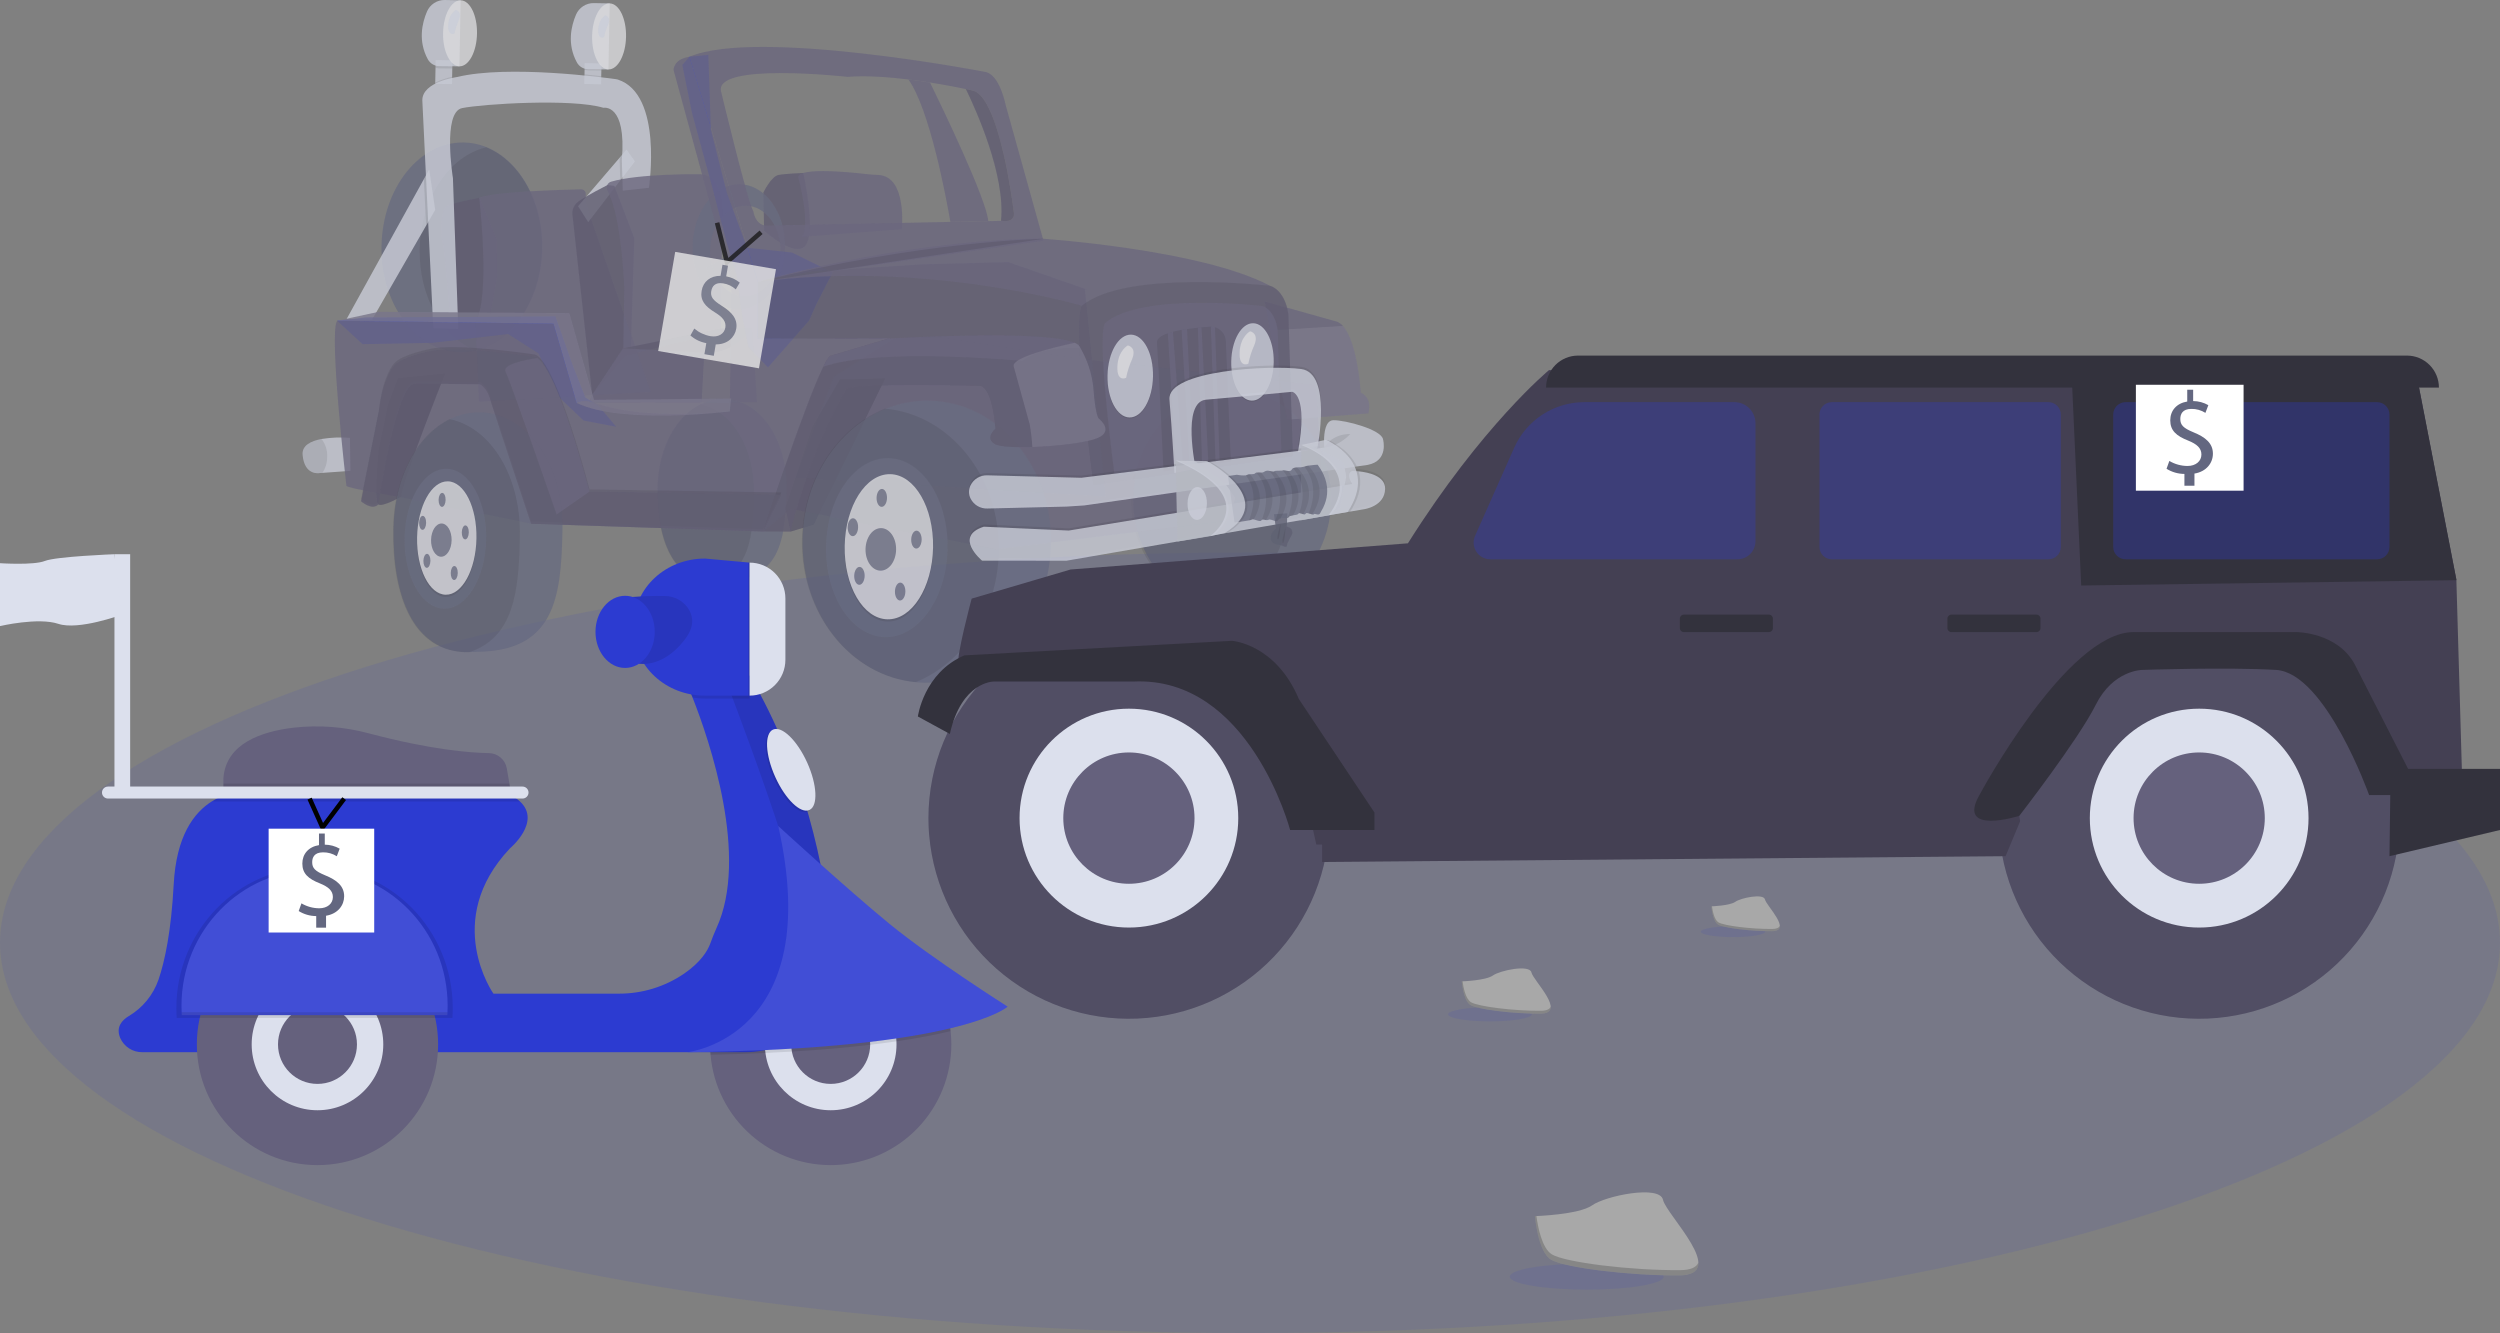 <svg width="542" height="289" viewBox="0 0 542 289" fill="none" xmlns="http://www.w3.org/2000/svg">
<rect x="0" y="0" width="542" height="289" fill="#808080" stroke="none"/>
<g clip-path="url(#clip0)">
<path opacity="0.1" d="M271 289C420.669 289 542 251.118 542 204.387C542 157.657 420.669 119.775 271 119.775C121.331 119.775 0 157.657 0 204.387C0 251.118 121.331 289 271 289Z" fill="#2C3BD1"/>
<g opacity="0.8">
<path opacity="0.8" d="M196.945 17.227C201.54 23.675 205.064 42.452 206.047 48.11L214.259 47.943C213.834 43.081 204.28 23.309 201.625 17.884C200.147 17.652 198.569 17.426 196.945 17.227Z" fill="#65617D"/>
<path opacity="0.8" d="M94.452 13.032L94.356 18.16L97.993 18.229L98.09 13.101L94.452 13.032Z" fill="#DCE0ED"/>
<path opacity="0.1" d="M94.452 13.033L94.421 14.702C94.677 14.78 94.942 14.822 95.209 14.824L98.057 14.853L98.09 13.101L94.452 13.033Z" fill="black"/>
<path opacity="0.8" d="M99.872 0.066L96.438 0.001C95.617 -0.015 94.811 0.215 94.122 0.661C93.433 1.107 92.893 1.748 92.57 2.503C91.518 4.962 90.592 8.886 92.755 12.857C92.997 13.301 93.353 13.672 93.786 13.933C94.218 14.193 94.713 14.333 95.218 14.339L99.602 14.384L99.872 0.066Z" fill="#DCE0ED"/>
<path opacity="0.8" d="M103.415 7.294C103.489 3.34 101.903 0.104 99.872 0.066C97.841 0.027 96.134 3.201 96.059 7.155C95.984 11.109 97.57 14.346 99.602 14.384C101.633 14.422 103.34 11.248 103.415 7.294Z" fill="#F0F0F4"/>
<path opacity="0.8" d="M126.764 13.704L126.68 18.194L130.317 18.262L130.402 13.773L126.764 13.704Z" fill="#DCE0ED"/>
<path opacity="0.1" d="M126.764 13.704L126.737 15.131C126.993 15.209 127.259 15.25 127.526 15.253L130.373 15.282L130.402 13.773L126.764 13.704Z" fill="black"/>
<path opacity="0.8" d="M132.183 0.737L128.749 0.672C127.929 0.657 127.123 0.887 126.434 1.332C125.745 1.778 125.204 2.42 124.882 3.174C123.829 5.633 122.904 9.557 125.067 13.529C125.309 13.973 125.664 14.344 126.097 14.604C126.53 14.865 127.024 15.005 127.529 15.01L131.913 15.056L132.183 0.737Z" fill="#DCE0ED"/>
<path opacity="0.8" d="M135.726 7.966C135.801 4.012 134.215 0.775 132.183 0.737C130.152 0.699 128.445 3.873 128.37 7.827C128.296 11.781 129.882 15.017 131.913 15.056C133.945 15.094 135.652 11.92 135.726 7.966Z" fill="#F0F0F4"/>
<path opacity="0.8" d="M131.217 3.337C131.217 3.337 132.57 3.579 131.83 5.358C131.44 6.222 131.149 7.128 130.965 8.058C130.965 8.058 129.595 8.739 129.694 6.404C129.792 4.07 131.217 3.337 131.217 3.337Z" fill="#DCE0ED"/>
<path opacity="0.8" d="M288.597 108.652C288.843 95.651 279.433 84.93 267.58 84.706C255.728 84.482 245.92 94.84 245.675 107.841C245.429 120.842 254.839 131.563 266.692 131.787C278.544 132.011 288.352 121.653 288.597 108.652Z" fill="#636780"/>
<path opacity="0.1" d="M259.51 86.022C270.727 86.991 279.43 97.387 279.194 109.897C279.003 119.98 273.061 128.472 264.874 131.672C253.657 130.703 244.954 120.307 245.19 107.797C245.381 97.714 251.323 89.222 259.51 86.022Z" fill="black"/>
<path opacity="0.8" d="M117.554 53.951C117.791 41.397 110.184 31.072 100.564 30.891C90.943 30.709 82.952 40.739 82.715 53.293C82.478 65.847 90.085 76.172 99.706 76.354C109.326 76.536 117.317 66.506 117.554 53.951Z" fill="#636780"/>
<path opacity="0.1" d="M105.415 31.935C112.587 34.842 117.697 43.657 117.503 53.982C117.294 65.015 111.097 74.097 103.068 76.013C95.896 73.105 90.785 64.29 90.98 53.966C91.188 42.933 97.386 33.851 105.415 31.935Z" fill="black"/>
<path opacity="0.8" d="M165.661 50.005L165.493 41.748C165.493 41.748 167.177 38.219 168.8 37.926C170.423 37.633 174.145 37.501 174.145 37.501C174.145 37.501 176.831 49.407 174.824 52.93C172.817 56.453 165.661 50.005 165.661 50.005Z" fill="#65617D"/>
<path opacity="0.1" d="M165.661 50.005L165.493 41.748C165.493 41.748 167.177 38.219 168.8 37.926C170.423 37.633 174.145 37.501 174.145 37.501C174.145 37.501 176.831 49.407 174.824 52.93C172.817 56.453 165.661 50.005 165.661 50.005Z" fill="black"/>
<path opacity="0.8" d="M195.506 49.679C195.506 49.679 196.724 38.257 190.444 37.932C189.636 37.89 188.828 37.856 188.024 37.762C183.677 37.258 171.818 36.117 173.19 38.859C173.19 38.859 175.831 48.862 173.844 51.333L195.506 49.679Z" fill="#65617D"/>
<path opacity="0.8" d="M106.067 69.211L97.636 69.294C97.636 69.294 96.474 53.735 96.012 52.512C95.55 51.29 95.417 45.461 97.009 44.641C98.602 43.822 103.895 42.89 103.895 42.89L107.608 51.821L107.76 59.836L106.067 69.211Z" fill="#65617D"/>
<path opacity="0.1" d="M106.067 69.211L97.636 69.294C97.636 69.294 96.474 53.735 96.012 52.512C95.55 51.29 95.417 45.461 97.009 44.641C98.602 43.822 103.895 42.89 103.895 42.89L107.608 51.821L107.76 59.836L106.067 69.211Z" fill="black"/>
<path opacity="0.8" d="M126.923 43.811L126.994 42.082C126.999 41.945 126.977 41.809 126.928 41.682C126.879 41.555 126.804 41.439 126.708 41.342C126.613 41.244 126.498 41.168 126.372 41.116C126.246 41.065 126.11 41.04 125.974 41.043C121.794 41.141 106.583 41.582 103.895 42.89C103.895 42.89 106.396 64.605 103.086 69.701L103.85 87.074L141.126 84.986L126.923 43.811Z" fill="#65617D"/>
<path opacity="0.1" d="M130.35 16.512C129.319 16.391 128.092 16.256 126.719 16.123L126.68 18.194L130.317 18.262L130.35 16.512Z" fill="black"/>
<path opacity="0.1" d="M94.36 17.898L94.356 18.16L97.993 18.229L98.023 16.654C96.755 16.915 95.525 17.332 94.36 17.898Z" fill="black"/>
<path opacity="0.8" d="M75.138 69.172L80.634 69.356L92.382 48.914L94.344 45.501L93.053 36.737L91.896 38.832L75.138 69.172Z" fill="#DCE0ED"/>
<path opacity="0.8" d="M125.33 44.71L127.529 48.151L134.467 39.124L137.643 34.989L135.83 32.447L134.374 34.148L125.33 44.71Z" fill="#DCE0ED"/>
<path opacity="0.1" d="M134.374 34.148C134.361 34.323 134.348 34.502 134.332 34.684L134.467 39.124L137.642 34.989L135.83 32.447L134.374 34.148Z" fill="black"/>
<path opacity="0.1" d="M91.897 38.832L92.383 48.914L94.344 45.501L93.054 36.737L91.897 38.832Z" fill="black"/>
<path opacity="0.8" d="M140.688 40.712C140.688 40.712 143.785 20.474 133.962 17.254C133.836 17.213 133.706 17.184 133.575 17.166C131.306 16.849 110.155 14.002 99.093 16.701C99.093 16.701 91.554 17.691 91.559 21.738L93.94 71.227L99.356 71.33L98.194 38.614C98.194 38.614 95.876 24.328 100.179 23.438C104.481 22.548 123.993 21.299 130.827 23.37C130.827 23.37 135.86 22.332 134.818 34.694L135.016 41.334L140.688 40.712Z" fill="#DCE0ED"/>
<path opacity="0.8" d="M124.085 46.428C124.05 45.891 124.153 45.355 124.386 44.87C124.618 44.386 124.971 43.969 125.411 43.661C126.948 42.537 131.663 40.137 131.663 40.137L133.176 40.287L137.51 51.658L136.755 75.618L128.379 85.595L124.085 46.428Z" fill="#65617D"/>
<path opacity="0.1" d="M124.085 46.428C124.05 45.891 124.153 45.355 124.386 44.87C124.618 44.386 124.971 43.969 125.411 43.661C126.948 42.537 131.663 40.137 131.663 40.137L133.176 40.287L137.51 51.658L136.755 75.618L128.379 85.595L124.085 46.428Z" fill="black"/>
<path opacity="0.8" d="M156.267 72.163L156.569 47.568C156.569 47.568 157.477 38.036 151.781 37.766C151.781 37.766 138.339 37.61 132.465 39.397C132.28 39.453 132.109 39.549 131.966 39.679C131.822 39.809 131.709 39.97 131.636 40.149C131.562 40.328 131.529 40.522 131.539 40.715C131.549 40.909 131.602 41.098 131.694 41.268C132.819 43.316 134.678 48.713 135.365 62.482L135.086 77.225L156.267 72.163Z" fill="#65617D"/>
<path opacity="0.8" d="M127.618 87.341L152.083 87.232L152.107 87.233L164.13 87.181L163.039 71.077L156.366 71.194L135.058 75.525L128.379 85.595L127.618 87.341Z" fill="#65617D"/>
<path opacity="0.1" d="M127.618 87.341L152.083 87.232L152.107 87.233L164.13 87.181L163.039 71.077L156.366 71.194L135.058 75.525L128.379 85.595L127.618 87.341Z" fill="black"/>
<path opacity="0.8" d="M127.618 87.341L152.083 87.232L152.688 76.465L135.058 75.525L128.379 85.595L127.618 87.341Z" fill="#65617D"/>
<path opacity="0.1" d="M152.107 87.233L164.131 87.181L163.04 71.077C163.04 71.077 159.168 77.012 152.689 76.465L152.107 87.233Z" fill="white"/>
<path opacity="0.8" d="M65.607 98.611C66.005 103.231 69.292 102.565 69.292 102.565L69.904 102.521L75.972 102.084L75.865 94.92C73.811 94.763 71.747 94.848 69.713 95.173C67.432 95.601 65.43 96.558 65.607 98.611Z" fill="#DCE0ED"/>
<path opacity="0.1" d="M65.607 98.611C66.005 103.231 69.292 102.565 69.292 102.565L69.904 102.52C70.581 101.499 70.939 100.301 70.935 99.076C71.012 97.67 70.578 96.283 69.713 95.173C67.432 95.601 65.43 96.558 65.607 98.611Z" fill="black"/>
<path opacity="0.8" d="M150.154 53.313C150.012 60.797 154.386 66.948 159.921 67.053C165.457 67.157 170.059 61.176 170.2 53.692C170.342 46.209 165.969 40.057 160.433 39.953C154.897 39.848 150.295 45.83 150.154 53.313ZM153.936 54.275C154.039 48.847 157.542 44.511 161.76 44.59C165.979 44.67 169.316 49.135 169.214 54.564C169.111 59.992 165.608 64.328 161.389 64.248C157.171 64.168 153.834 59.703 153.936 54.275V54.275Z" fill="#636780"/>
<path opacity="0.8" d="M159.614 57.66L154.838 62.182L153.219 58.024L160.084 54.189L159.614 57.66Z" fill="#636780"/>
<path opacity="0.8" d="M153.563 11.892L149.472 12.312L147.924 14.084L150.025 24.466L154.588 41.215L157.573 52.711L159.694 59.697L160.955 68.915L162.271 75.259L166.494 79.648L175.441 69.475L176.941 66.056L180.518 59.086L171.7 54.753L161.96 53.707L157.591 41.846L154.118 28.134L153.563 11.892Z" fill="#2C3BD1"/>
<path opacity="0.8" d="M235.205 62.73L239.694 107.647L172.575 103.546L180.75 81.689L193.843 73.52L164.248 73.447L164.319 61.147L176.331 58.785L200.456 57.299L218.577 56.832L235.769 62.822" fill="#65617D"/>
<path opacity="0.1" d="M235.205 62.73L239.694 107.647L172.575 103.546L180.75 81.689L193.843 73.52L164.248 73.447L164.319 61.147L176.331 58.785L200.456 57.299L218.577 56.832L235.769 62.822" fill="black"/>
<path opacity="0.8" d="M142.591 105.659C142.381 116.796 145.886 127.004 156.167 126.088C169.112 126.055 170.294 117.324 170.504 106.187C170.714 95.05 164.622 86.644 156.914 86.499C149.206 86.353 142.801 94.523 142.591 105.659Z" fill="#636780"/>
<path opacity="0.1" d="M142.51 105.677C142.673 97.055 146.549 90.212 151.868 87.629C158.609 89.044 163.663 96.93 163.472 107.091C163.299 116.217 162.473 123.727 155.056 126.159C145.571 126.321 142.307 116.433 142.51 105.677Z" fill="black"/>
<path opacity="0.8" d="M129.737 87.932L133.597 92.529L126.518 91.174L121.302 86.192L116.746 76.626L110.151 72.407L93.752 74.323L78.604 74.612L73.109 69.539L79.359 68.808L85.675 68.784L101.537 68.725L120.414 68.579L124.093 78.991L126.9 86.154L129.737 87.932Z" fill="#2C3BD1"/>
<path opacity="0.8" d="M75.103 105.345C75.417 105.837 85.976 107.655 85.976 107.655L115.135 113.548L165.402 115.226L171.396 110.321L174.485 110.931L174.611 110.955L215.867 119.093L216.543 119.009L227.857 117.613L286.948 110.32L286.449 101.746L286.154 96.686L285.545 86.179L285.029 83.416L279.791 82.837L277.343 82.565L239.16 78.33L234.168 77.777L231.37 77.467L204.118 73.23L164.249 73.447L164.319 61.147L149.472 12.312C145.987 12.812 146.022 15.16 146.022 15.16L158.577 61.119L158.21 89.194C130.25 91.486 129.465 85.385 125.01 87.352L119.998 70.183L73.111 69.54C71.208 71.769 75.103 105.345 75.103 105.345Z" fill="#65617D"/>
<path opacity="0.8" d="M191.903 82.061L176.426 113.734L171.383 115.256L170.27 110.057L176.181 92.446L182.114 82.281L191.903 82.061Z" fill="#65617D"/>
<path opacity="0.15" d="M191.903 82.061L176.426 113.734L171.383 115.256L170.27 110.057L176.181 92.446L182.114 82.281L191.903 82.061Z" fill="black"/>
<path opacity="0.8" d="M227.855 117.943C228.174 101.055 216.372 87.137 201.495 86.856C186.618 86.574 174.3 100.037 173.981 116.925C173.663 133.813 185.464 147.731 200.341 148.012C215.218 148.293 227.536 134.831 227.855 117.943Z" fill="#636780"/>
<path opacity="0.1" d="M191.851 88.582C205.929 89.83 216.844 103.328 216.538 119.577C216.29 132.675 208.824 143.71 198.546 147.873C184.468 146.625 173.553 133.127 173.86 116.878C174.107 103.78 181.573 92.745 191.851 88.582Z" fill="black"/>
<path opacity="0.8" d="M274.132 65.328L275.347 71.643L279.064 90.992L296.639 89.625C296.639 89.625 297.75 86.41 295.025 85.144C295.025 85.144 294.33 74.175 291.153 70.665C290.813 70.265 290.382 69.953 289.897 69.753L274.132 65.328Z" fill="#65617D"/>
<path opacity="0.1" d="M275.347 71.643L279.064 90.992L296.639 89.625C296.639 89.625 297.75 86.41 295.025 85.144C295.025 85.144 294.33 74.175 291.153 70.665L275.347 71.643Z" fill="white"/>
<path opacity="0.8" d="M234.572 66.279C232.237 70.037 237.071 105.17 237.071 105.17L280.291 98.864L279.334 68.177C278.548 62.658 275.328 61.952 275.328 61.952C260.275 53.978 225.386 51.7 225.386 51.7C193.515 52.311 164.318 61.147 164.318 61.147C200.636 56.25 234.572 66.279 234.572 66.279Z" fill="#65617D"/>
<path opacity="0.1" d="M237.072 105.17L280.291 98.864L279.335 68.177C278.549 62.658 275.329 61.952 275.329 61.952C275.329 61.952 243.94 58.362 234.572 66.279C232.238 70.037 237.072 105.17 237.072 105.17Z" fill="black"/>
<path opacity="0.8" d="M241.664 103.233L277.804 97.839L277.014 71.657C276.358 66.949 273.666 66.347 273.666 66.347C273.666 66.347 247.422 63.295 239.587 70.053C237.634 73.26 241.664 103.233 241.664 103.233Z" fill="#65617D"/>
<path opacity="0.1" d="M249.965 81.864C250.058 76.905 247.927 72.843 245.203 72.792C242.48 72.74 240.197 76.719 240.103 81.678C240.009 86.637 242.141 90.699 244.864 90.751C247.588 90.802 249.871 86.823 249.965 81.864Z" fill="black"/>
<path opacity="0.8" d="M249.97 81.622C250.063 76.662 247.931 72.6 245.208 72.549C242.485 72.498 240.202 76.476 240.108 81.435C240.014 86.394 242.146 90.456 244.869 90.508C247.593 90.559 249.876 86.581 249.97 81.622Z" fill="#DCE0ED"/>
<path opacity="0.8" d="M244.517 74.883C244.517 74.883 246.532 75.245 245.431 77.894C244.849 79.181 244.416 80.531 244.142 81.916C244.142 81.916 242.101 82.93 242.248 79.453C242.394 75.976 244.517 74.883 244.517 74.883Z" fill="#F0F0F4"/>
<path opacity="0.1" d="M276.141 78.798C276.228 74.164 274.236 70.369 271.692 70.321C269.147 70.273 267.013 73.99 266.926 78.624C266.838 83.258 268.83 87.054 271.375 87.102C273.92 87.15 276.053 83.432 276.141 78.798Z" fill="black"/>
<path opacity="0.8" d="M276.146 78.556C276.233 73.922 274.241 70.126 271.697 70.078C269.152 70.03 267.018 73.748 266.931 78.382C266.843 83.016 268.835 86.811 271.38 86.859C273.925 86.907 276.058 83.19 276.146 78.556Z" fill="#DCE0ED"/>
<path opacity="0.8" d="M271.017 71.823C271.017 71.823 273.032 72.185 271.931 74.835C271.349 76.121 270.916 77.471 270.642 78.856C270.642 78.856 268.601 79.87 268.748 76.393C268.894 72.916 271.017 71.823 271.017 71.823Z" fill="#F0F0F4"/>
<path opacity="0.1" d="M250.836 74.273C251.096 77.597 252.25 102.219 252.25 102.219L255.001 101.812L256.531 101.588L258.57 101.287L258.816 101.25L266.846 100.067L265.757 73.951C265.721 73.112 265.365 72.319 264.761 71.736C264.158 71.152 263.353 70.824 262.514 70.818C262.434 70.819 262.352 70.82 262.269 70.826C261.715 70.864 261.118 70.911 260.496 70.967C260.233 70.991 259.968 71.015 259.699 71.044C258.928 71.122 258.133 71.219 257.352 71.332C256.953 71.393 256.561 71.456 256.174 71.524C255.52 71.643 254.886 71.774 254.301 71.925C253.904 72.027 253.526 72.139 253.179 72.261C251.724 72.758 250.768 73.415 250.836 74.273Z" fill="black"/>
<path opacity="0.8" d="M262.515 70.818L263.528 100.167L264.419 100.103L263.417 70.952C263.124 70.865 262.82 70.82 262.515 70.818Z" fill="#65617D"/>
<path opacity="0.8" d="M259.699 71.044L260.608 100.677L261.983 100.703L260.496 70.967C260.234 70.991 259.969 71.015 259.699 71.044Z" fill="#65617D"/>
<path opacity="0.8" d="M256.175 71.524L257.928 101.275L258.818 101.292L258.816 101.25L257.353 71.332C256.954 71.393 256.562 71.456 256.175 71.524Z" fill="#65617D"/>
<path opacity="0.8" d="M253.18 72.261L255.002 101.812L255.006 101.868L256.544 101.734L256.532 101.588L254.302 71.925C253.905 72.027 253.526 72.139 253.18 72.261Z" fill="#65617D"/>
<path opacity="0.1" d="M285.626 95.729C285.626 95.729 288.886 80.435 282.111 79.518C275.336 78.601 252.995 79.817 253.543 86.14C254.091 92.462 254.638 102.062 254.638 102.062L259.264 101.118C259.264 101.118 256.081 86.613 261.487 86.169C266.893 85.725 280.138 84.458 280.138 84.458C280.138 84.458 283.726 83.919 281.426 96.56L285.626 95.729Z" fill="black"/>
<path opacity="0.8" d="M285.599 97.185C285.599 97.185 288.878 80.921 282.103 80.004C275.327 79.087 252.987 80.303 253.534 86.625C254.082 92.948 254.629 102.548 254.629 102.548L259.256 101.603C259.256 101.603 256.073 87.098 261.478 86.654C266.884 86.21 280.129 84.943 280.129 84.943C280.129 84.943 283.699 85.375 281.399 98.016L285.599 97.185Z" fill="#DCE0ED"/>
<path opacity="0.8" d="M165.401 115.226L171.383 115.256C176.111 96.087 183.532 84.251 183.532 84.251C185.982 83.001 212.491 83.665 212.491 83.665C215.232 84.202 215.795 92.952 215.795 92.952C215.795 92.952 213.411 94.93 215.65 96.268C216.65 96.865 219.975 97.037 223.813 96.913C228.577 96.755 234.135 96.137 237.015 95.296C242.221 93.775 238.155 90.704 238.155 90.704C238.155 90.704 237.446 89.72 237.062 84.372C236.788 81.249 235.837 78.222 234.277 75.504C234.061 75.129 233.924 74.924 233.924 74.924C233.656 74.66 233.338 74.453 232.989 74.314C226.19 71.321 192.55 73.414 192.55 73.414L180.028 77.144C179.681 77.276 179.133 78.145 178.452 79.535C174.359 87.904 165.401 115.226 165.401 115.226Z" fill="#65617D"/>
<path opacity="0.1" d="M165.401 115.226L171.383 115.256C176.111 96.087 183.532 84.251 183.532 84.251C185.982 83.001 212.491 83.665 212.491 83.665C215.232 84.202 215.795 92.952 215.795 92.952C215.795 92.952 213.411 94.93 215.65 96.268C216.65 96.865 219.975 97.037 223.813 96.913C228.577 96.755 234.135 96.137 237.015 95.296C242.221 93.775 238.155 90.704 238.155 90.704C238.155 90.704 237.446 89.72 237.062 84.372C236.788 81.249 235.837 78.222 234.277 75.504C234.061 75.129 233.924 74.924 233.924 74.924C233.656 74.66 233.338 74.453 232.989 74.314C226.19 71.321 192.55 73.414 192.55 73.414L180.028 77.144C179.681 77.276 179.133 78.145 178.452 79.535C174.359 87.904 165.401 115.226 165.401 115.226Z" fill="black"/>
<path opacity="0.8" d="M178.451 79.535C190.028 75.284 221.651 78.254 221.651 78.254C225.069 75.439 231.399 75.37 234.276 75.504C234.06 75.129 233.923 74.924 233.923 74.924C233.656 74.66 233.338 74.453 232.989 74.314C226.19 71.321 192.549 73.414 192.549 73.414L180.027 77.144C179.68 77.276 179.132 78.145 178.451 79.535Z" fill="#65617D"/>
<path opacity="0.8" d="M219.769 79.432C220.449 81.953 223.25 92.042 223.25 92.042C223.531 93.654 223.719 95.28 223.813 96.913C228.578 96.755 234.135 96.137 237.016 95.296C242.221 93.775 238.155 90.705 238.155 90.705C238.155 90.705 237.446 89.72 237.062 84.372C236.769 81.02 235.694 77.784 233.924 74.924C233.656 74.66 233.339 74.453 232.989 74.314C228.476 75.29 219.254 77.524 219.769 79.432Z" fill="#65617D"/>
<path opacity="0.1" d="M219.769 79.432C220.449 81.953 223.25 92.042 223.25 92.042C223.531 93.654 223.719 95.28 223.813 96.913C228.578 96.755 234.135 96.137 237.016 95.296C242.221 93.775 238.155 90.705 238.155 90.705C238.155 90.705 237.446 89.72 237.062 84.372C236.769 81.02 235.694 77.784 233.924 74.924C233.656 74.66 233.339 74.453 232.989 74.314C228.476 75.29 219.254 77.524 219.769 79.432Z" fill="white"/>
<path opacity="0.8" d="M149.472 12.312L164.318 61.147L226.226 52.182L218.046 22.834C218.046 22.834 216.778 16.134 213.574 15.587C213.574 15.587 164.085 6.034 149.472 12.312ZM156.362 19.968C154.364 13.376 183.776 16.663 183.776 16.663C187.736 16.357 192.509 16.689 196.945 17.227C198.569 17.426 200.147 17.652 201.625 17.884C204.921 18.403 207.72 18.956 209.394 19.305C210.46 19.527 211.071 19.667 211.071 19.667C216.917 21.599 219.794 45.93 219.794 45.93C220.231 48.487 217.21 47.884 217.21 47.884L217.013 47.888L214.259 47.943L206.047 48.11L166.004 48.919C163.645 48.632 163.334 45.834 163.334 45.834C162.098 43.808 156.362 19.968 156.362 19.968H156.362Z" fill="#65617D"/>
<path opacity="0.8" d="M217.013 47.888L217.21 47.884C217.21 47.884 220.231 48.487 219.794 45.93C219.794 45.93 216.918 21.599 211.071 19.667C211.071 19.667 210.46 19.527 209.395 19.305C211.452 23.515 218.033 37.922 217.013 47.888Z" fill="#65617D"/>
<path opacity="0.1" d="M217.013 47.888L217.21 47.884C217.21 47.884 220.231 48.487 219.794 45.93C219.794 45.93 216.918 21.599 211.071 19.667C211.071 19.667 210.46 19.527 209.395 19.305C211.452 23.515 218.033 37.922 217.013 47.888Z" fill="black"/>
<path opacity="0.1" d="M210.452 107.641C210.791 108.302 211.311 108.852 211.951 109.228C212.592 109.603 213.326 109.788 214.068 109.761L215.303 109.731L226.967 109.449L231.17 109.346L235.057 109.097L286.449 101.746L286.154 96.686L280.245 97.419L277.802 97.722L241.53 102.217L236.757 102.809L234.442 103.096L224.661 102.841L214.072 102.563C213.537 102.547 213.004 102.64 212.505 102.834C211.589 103.179 210.841 103.864 210.417 104.747C210.195 105.198 210.082 105.695 210.088 106.198C210.094 106.701 210.219 107.195 210.452 107.641Z" fill="black"/>
<path opacity="0.8" d="M210.443 108.127C210.782 108.787 211.302 109.338 211.942 109.713C212.583 110.089 213.317 110.274 214.059 110.246L231.162 109.832L235.048 109.582L289.853 101.742L294.161 101.127L296.508 100.79C301.134 99.906 299.846 95.269 299.846 95.269C299.563 93.159 291.677 91.068 289.091 91.102C287.351 91.122 287.058 93.799 287.054 95.554C287.052 96.414 287.118 97.051 287.118 97.051L284.555 97.369L234.433 103.581L214.064 103.048C213.309 103.02 212.562 103.212 211.913 103.599C211.264 103.987 210.742 104.554 210.408 105.232C210.186 105.683 210.073 106.181 210.079 106.683C210.085 107.186 210.21 107.681 210.443 108.127Z" fill="#DCE0ED"/>
<path opacity="0.1" d="M292.753 94.083C292.753 94.083 290.52 96.712 287.117 97.052C287.117 97.052 288.548 94.085 292.753 94.083Z" fill="black"/>
<path opacity="0.1" d="M293.177 101.617C293.177 101.617 300.374 101.592 300.301 105.474C300.228 109.357 295.689 109.919 295.689 109.919L231.193 121.081L212.918 121.06C212.918 121.06 206.628 115.843 213.3 113.703L231.72 114.537L293.204 104.45C293.204 104.45 291.629 102.235 293.177 101.617Z" fill="black"/>
<path opacity="0.8" d="M212.909 121.545L231.183 121.568L288.531 111.642L292.727 110.915L295.679 110.405C295.679 110.405 300.218 109.843 300.292 105.96C300.344 103.174 296.65 102.4 294.56 102.186C293.739 102.102 293.167 102.103 293.167 102.103C291.62 102.72 293.196 104.935 293.196 104.935L290.957 105.303L231.711 115.023L213.29 114.189C206.62 116.328 212.909 121.545 212.909 121.545Z" fill="#DCE0ED"/>
<path opacity="0.8" d="M287.821 98.36L284.054 96.589L282.115 96.472L281.969 112.816L287.973 111.715L290.51 110.145L291.85 103.373C291.85 103.373 291.419 100.532 291.181 100.285C290.943 100.037 287.821 98.36 287.821 98.36Z" fill="#DCE0ED"/>
<path opacity="0.1" d="M287.821 98.36L284.054 96.589L282.115 96.472L281.969 112.816L287.973 111.715L290.51 110.145L291.85 103.373C291.85 103.373 291.419 100.532 291.181 100.285C290.943 100.037 287.821 98.36 287.821 98.36Z" fill="black"/>
<path opacity="0.1" d="M288.531 111.642C288.484 111.697 288.459 111.725 288.459 111.725L292.677 110.994C292.694 110.968 292.712 110.941 292.727 110.915C295.011 107.382 295.255 104.483 294.561 102.186C293.74 102.102 293.167 102.103 293.167 102.103C291.62 102.72 293.196 104.935 293.196 104.935L290.958 105.303C291.048 108.504 288.95 111.145 288.531 111.642Z" fill="black"/>
<path opacity="0.1" d="M282.6 96.48C283.305 96.768 283.957 97.064 284.555 97.369C287.249 98.731 288.901 100.234 289.853 101.742L294.161 101.127C292.372 97.218 287.957 95.368 287.957 95.368L287.054 95.554L282.6 96.48Z" fill="black"/>
<path opacity="0.8" d="M287.473 95.359C287.473 95.359 299.186 100.274 292.192 110.986L287.973 111.715C287.973 111.715 296.479 102.327 282.115 96.472L287.473 95.359Z" fill="#DCE0ED"/>
<path opacity="0.8" d="M259.244 100.086L254.882 99.841L255.278 117.41L262.335 116.248L265.353 114.848L266.793 111.396L267.829 107.936L265.544 104.737L262.91 102.907L259.244 100.086Z" fill="#DCE0ED"/>
<path opacity="0.1" d="M259.244 100.086L254.882 99.841L255.278 117.41L262.335 116.248L265.353 114.848L266.793 111.396L267.829 107.936L265.544 104.737L262.91 102.907L259.244 100.086Z" fill="black"/>
<path opacity="0.8" d="M261.659 109.195C261.696 107.229 260.785 105.618 259.625 105.596C258.464 105.574 257.493 107.15 257.456 109.115C257.419 111.081 258.33 112.693 259.49 112.715C260.651 112.737 261.622 111.161 261.659 109.195Z" fill="#DCE0ED"/>
<path opacity="0.8" d="M279.511 114.366C279.657 114.429 279.789 114.523 279.897 114.64C280.005 114.758 280.087 114.897 280.138 115.048C280.189 115.2 280.208 115.36 280.193 115.519C280.178 115.678 280.131 115.832 280.053 115.971C279.56 116.854 278.966 117.997 279.014 118.303C279.095 118.821 277.952 118.374 277.802 118.25C277.653 118.126 275.559 118.208 275.465 116.779C275.453 116.349 275.554 115.922 275.758 115.543C275.962 115.164 276.262 114.844 276.628 114.616L276.202 111.483L279.086 111.294L279.002 114.145L279.511 114.366Z" fill="#636780"/>
<path opacity="0.1" d="M279.511 114.366C279.657 114.429 279.789 114.523 279.897 114.64C280.005 114.758 280.087 114.897 280.138 115.048C280.189 115.2 280.208 115.36 280.193 115.519C280.178 115.678 280.131 115.832 280.053 115.971C279.56 116.854 278.966 117.997 279.014 118.303C279.095 118.821 277.952 118.374 277.802 118.25C277.653 118.126 275.559 118.208 275.465 116.779C275.453 116.349 275.554 115.922 275.758 115.543C275.962 115.164 276.262 114.844 276.628 114.616L276.202 111.483L279.086 111.294L279.002 114.145L279.511 114.366Z" fill="black"/>
<path opacity="0.1" d="M278.726 114.292C278.726 114.292 277.693 117.611 278.115 117.74C278.537 117.869 278.726 114.292 278.726 114.292Z" fill="black"/>
<path opacity="0.1" d="M277.65 113.483C277.65 113.483 276.617 116.801 277.039 116.931C277.461 117.06 277.65 113.483 277.65 113.483Z" fill="black"/>
<path opacity="0.8" d="M266.219 103.211L267.647 113.274C267.647 113.274 269.653 113.038 270.761 112.821C271.003 112.792 271.24 112.724 271.461 112.618C271.517 112.563 271.636 112.57 271.793 112.605L271.796 112.605C272.332 112.724 273.284 113.189 273.478 112.816C273.492 112.787 273.51 112.761 273.532 112.737L273.535 112.735C273.728 112.532 274.094 112.69 274.449 112.75C274.639 112.801 274.842 112.778 275.016 112.685C275.318 112.492 275.915 112.823 276.408 112.94C276.72 113.013 276.989 113.004 277.118 112.725C277.168 112.634 277.238 112.557 277.323 112.499C277.408 112.44 277.505 112.403 277.607 112.389L277.61 112.389C278.077 112.282 278.728 112.374 279.106 112.301C279.254 112.275 279.357 112.221 279.393 112.12C279.47 111.903 279.889 111.806 280.337 111.73C280.879 111.635 281.463 111.571 281.511 111.351C281.524 111.279 281.578 111.248 281.658 111.247C281.958 111.298 282.253 111.377 282.539 111.482L282.542 111.482C282.783 111.548 282.984 111.554 283.046 111.38C283.112 111.19 283.391 111.217 283.707 111.301C283.963 111.368 284.245 111.473 284.462 111.528C284.658 111.576 284.798 111.586 284.824 111.494C284.91 111.173 285.947 111.921 286.201 111.277C286.456 110.634 289.852 106.411 285.672 100.748C285.672 100.748 284.512 100.806 283.623 100.95C283.328 100.984 283.039 101.059 282.765 101.174C282.76 101.174 282.758 101.176 282.753 101.178C282.244 101.311 281.718 101.361 281.193 101.328C280.892 101.326 280.594 101.391 280.321 101.518C280.213 101.575 280.127 101.664 280.073 101.773C279.932 102.079 279.62 102.136 279.281 102.11C278.823 102.075 278.317 101.891 278.129 101.979C278.123 101.982 278.118 101.985 278.112 101.986C277.769 102.126 276.504 101.961 276.284 102.168C276.278 102.174 276.272 102.18 276.267 102.187C276.172 102.321 275.677 102.169 275.172 102.091L275.17 102.091C275.001 102.041 274.825 102.028 274.651 102.052C274.478 102.076 274.311 102.136 274.163 102.23C273.937 102.402 273.652 102.48 273.37 102.448C273.027 102.416 272.682 102.423 272.341 102.47C272.261 102.49 272.19 102.533 272.135 102.594C271.924 102.845 271.432 102.802 270.993 102.816C270.768 102.802 270.543 102.854 270.347 102.966C270.277 103.014 270.197 103.046 270.113 103.059C269.46 103.106 268.805 103.061 268.165 102.925L266.219 103.211Z" fill="#636780"/>
<path opacity="0.1" d="M283.707 111.301C283.963 111.369 284.245 111.473 284.462 111.528C287.842 106.494 285.151 102.571 283.624 100.95C283.329 100.984 283.04 101.059 282.766 101.174C285.989 105.044 284.369 109.771 283.707 111.301Z" fill="black"/>
<path opacity="0.1" d="M281.659 111.247C281.959 111.298 282.254 111.377 282.54 111.482L282.542 111.482C285.447 106.563 282.626 102.79 281.193 101.328C280.892 101.326 280.594 101.391 280.321 101.518C283.402 105.019 282.387 109.282 281.659 111.247Z" fill="black"/>
<path opacity="0.1" d="M279.106 112.301C279.255 112.275 279.358 112.221 279.394 112.12C279.47 111.903 279.89 111.806 280.337 111.73C282.886 107.272 280.747 103.772 279.282 102.11C278.824 102.075 278.318 101.891 278.129 101.979C278.124 101.982 278.118 101.985 278.112 101.986C281.516 105.955 279.745 110.861 279.106 112.301Z" fill="black"/>
<path opacity="0.1" d="M276.408 112.94C276.72 113.014 276.989 113.004 277.118 112.725C277.168 112.634 277.238 112.557 277.323 112.499C277.408 112.44 277.505 112.403 277.607 112.389L277.61 112.389C280.58 107.427 277.719 103.623 276.284 102.168C276.277 102.174 276.272 102.18 276.267 102.187C276.172 102.321 275.677 102.169 275.172 102.091C279.178 106.294 276.974 111.734 276.408 112.94Z" fill="black"/>
<path opacity="0.1" d="M273.535 112.735C273.728 112.532 274.094 112.69 274.449 112.75C277.538 107.826 274.856 104.013 273.37 102.448C273.027 102.416 272.682 102.423 272.341 102.47C275.767 106.302 274.233 111.073 273.535 112.735Z" fill="black"/>
<path opacity="0.1" d="M270.761 112.821C271.004 112.792 271.241 112.724 271.461 112.618C271.518 112.563 271.637 112.57 271.794 112.605L271.796 112.605C274.537 108.107 272.484 104.553 270.994 102.816C270.768 102.802 270.544 102.854 270.348 102.966C270.277 103.014 270.197 103.046 270.113 103.059C272.945 106.863 271.4 111.35 270.761 112.821Z" fill="black"/>
<path opacity="0.8" d="M205.438 118.976C205.64 108.254 199.905 99.45 192.628 99.312C185.352 99.175 179.288 107.755 179.086 118.478C178.884 129.201 184.619 138.004 191.896 138.142C199.172 138.279 205.235 129.699 205.438 118.976Z" fill="#636780"/>
<path opacity="0.1" d="M202.28 119.2C202.444 110.51 198.288 103.384 192.998 103.284C187.708 103.184 183.286 110.148 183.122 118.838C182.958 127.527 187.114 134.653 192.404 134.753C197.694 134.853 202.116 127.889 202.28 119.2Z" fill="black"/>
<path opacity="0.8" d="M202.288 118.714C202.452 110.025 198.297 102.899 193.007 102.799C187.716 102.699 183.295 109.662 183.131 118.352C182.967 127.042 187.123 134.167 192.413 134.267C197.703 134.367 202.124 127.404 202.288 118.714Z" fill="#F0F0F4"/>
<path opacity="0.8" d="M192.303 107.965C192.323 106.893 191.833 106.014 191.208 106.002C190.583 105.99 190.06 106.85 190.04 107.922C190.019 108.994 190.51 109.873 191.135 109.885C191.76 109.897 192.283 109.037 192.303 107.965Z" fill="#636780"/>
<path opacity="0.8" d="M187.455 124.867C187.475 123.795 186.985 122.916 186.36 122.905C185.735 122.893 185.212 123.752 185.192 124.825C185.172 125.897 185.662 126.776 186.287 126.788C186.912 126.799 187.435 125.94 187.455 124.867Z" fill="#636780"/>
<path opacity="0.8" d="M199.814 117.009C199.834 115.936 199.344 115.057 198.719 115.046C198.094 115.034 197.571 115.893 197.55 116.966C197.53 118.038 198.02 118.917 198.645 118.929C199.27 118.94 199.793 118.081 199.814 117.009Z" fill="#636780"/>
<path opacity="0.8" d="M196.286 128.271C196.307 127.199 195.816 126.32 195.191 126.308C194.566 126.297 194.043 127.156 194.023 128.229C194.003 129.301 194.493 130.18 195.118 130.191C195.743 130.203 196.266 129.344 196.286 128.271Z" fill="#636780"/>
<path opacity="0.8" d="M96.505 80.987C96.505 80.987 86.571 106.047 87.026 107.634C87.026 107.634 82.979 109.985 82.02 109.36C81.062 108.735 82.121 97.588 82.121 97.588L84.126 87.793L86.297 82.008L96.505 80.987Z" fill="#65617D"/>
<path opacity="0.15" d="M96.505 80.987C96.505 80.987 86.571 106.047 87.026 107.634C87.026 107.634 82.979 109.985 82.02 109.36C81.062 108.735 82.121 97.588 82.121 97.588L84.126 87.793L86.297 82.008L96.505 80.987Z" fill="black"/>
<path opacity="0.8" d="M186.037 114.32C186.058 113.248 185.567 112.369 184.942 112.358C184.317 112.346 183.794 113.205 183.774 114.278C183.754 115.35 184.244 116.229 184.869 116.241C185.494 116.252 186.017 115.393 186.037 114.32Z" fill="#636780"/>
<path opacity="0.8" d="M194.275 119.17C194.323 116.623 192.878 114.531 191.048 114.496C189.217 114.461 187.695 116.498 187.647 119.044C187.599 121.591 189.043 123.684 190.874 123.718C192.704 123.753 194.227 121.716 194.275 119.17Z" fill="#636780"/>
<path opacity="0.8" d="M85.32 114.521C85.044 129.13 89.644 142.521 103.13 141.32C120.112 141.276 121.662 129.822 121.938 115.213C122.213 100.603 114.222 89.576 104.11 89.385C93.998 89.194 85.596 99.911 85.32 114.521Z" fill="#636780"/>
<path opacity="0.1" d="M85.214 114.544C85.427 103.233 90.512 94.256 97.49 90.868C106.333 92.724 112.964 103.07 112.712 116.399C112.486 128.371 111.402 138.223 101.672 141.413C89.229 141.626 84.948 128.654 85.214 114.544Z" fill="black"/>
<path opacity="0.1" d="M78.283 108.197C78.283 108.197 80.669 110.306 82.031 108.875C82.031 108.875 85.799 82.727 89.924 82.683L104.112 82.83C104.112 82.83 105.796 83.59 106.464 86.759L115.145 113.062L165.411 114.741L169.402 106.763L127.81 106.099L127.806 106.079C127.596 105.269 121.117 80.306 116.504 77.128C116.502 77.126 116.5 77.126 116.497 77.123C116.341 77.013 116.171 76.926 115.99 76.864C115.99 76.864 98.695 74.231 92.966 75.7C92.966 75.7 87 76.923 85.511 78.715C85.506 78.72 85.502 78.725 85.498 78.73C85.3 78.93 83.002 81.424 82.168 88.727L78.283 108.197Z" fill="black"/>
<path opacity="0.8" d="M78.273 108.682C78.273 108.682 80.659 110.791 82.021 109.36C82.021 109.36 85.789 83.212 89.914 83.169L104.102 83.315C104.102 83.315 105.786 84.076 106.454 87.244L115.135 113.548L165.401 115.226L169.392 107.249L127.801 106.584L127.796 106.564C127.586 105.754 121.107 80.791 116.495 77.614C116.492 77.611 116.49 77.611 116.487 77.609C116.332 77.499 116.161 77.412 115.98 77.349C115.98 77.349 98.685 74.716 92.957 76.186C92.957 76.186 86.99 77.408 85.501 79.201C85.496 79.205 85.492 79.21 85.489 79.215C85.291 79.415 82.992 81.909 82.158 89.213L78.273 108.682Z" fill="#65617D"/>
<path opacity="0.1" d="M78.273 108.682C78.273 108.682 80.659 110.791 82.021 109.36C82.021 109.36 85.789 83.212 89.914 83.169L104.102 83.315C104.102 83.315 105.786 84.076 106.454 87.244L115.135 113.548L165.401 115.226L169.392 107.249L127.801 106.584L127.796 106.564C127.586 105.754 121.107 80.791 116.495 77.614C116.492 77.611 116.49 77.611 116.487 77.609C116.332 77.499 116.161 77.412 115.98 77.349C115.98 77.349 98.685 74.716 92.957 76.186C92.957 76.186 86.99 77.408 85.501 79.201C85.496 79.205 85.492 79.21 85.489 79.215C85.291 79.415 82.992 81.909 82.158 89.213L78.273 108.682Z" fill="black"/>
<path opacity="0.8" d="M109.612 80.628C110.781 82.956 120.673 111.547 120.673 111.547L127.801 106.584L127.797 106.564C127.586 105.754 121.101 80.765 116.488 77.609C113.442 78.071 108.817 79.047 109.612 80.628Z" fill="#65617D"/>
<path opacity="0.8" d="M123.437 67.901L128.783 86.695L158.505 86.407L158.21 89.194C158.21 89.194 134.866 92.151 125.01 87.352L119.997 70.182L73.109 69.539L82.081 67.605L123.437 67.901Z" fill="#65617D"/>
<path opacity="0.1" d="M123.437 67.901L128.783 86.695L158.505 86.407L158.21 89.194C158.21 89.194 134.866 92.151 125.01 87.352L119.997 70.182L73.109 69.539L82.081 67.605L123.437 67.901Z" fill="white"/>
<path opacity="0.1" d="M262.157 99.979C262.157 99.979 277.93 108.289 265.987 115.589L262.82 116.257C262.82 116.257 274.537 108.144 255.367 99.851L262.157 99.979Z" fill="black"/>
<path opacity="0.8" d="M261.672 99.97C261.672 99.97 277.445 108.279 265.501 115.58L262.335 116.248C262.335 116.248 274.051 108.134 254.882 99.841L261.672 99.97Z" fill="#DCE0ED"/>
<path opacity="0.8" d="M105.409 116.964C105.567 108.587 101.732 101.721 96.844 101.629C91.955 101.537 87.864 108.253 87.706 116.629C87.548 125.006 91.383 131.872 96.271 131.965C101.16 132.057 105.251 125.341 105.409 116.964Z" fill="#636780"/>
<path opacity="0.1" d="M103.284 117.251C103.412 110.463 100.635 104.905 97.081 104.837C93.528 104.77 90.543 110.219 90.415 117.008C90.287 123.797 93.064 129.355 96.617 129.422C100.171 129.489 103.156 124.04 103.284 117.251Z" fill="black"/>
<path opacity="0.8" d="M103.294 116.766C103.422 109.977 100.645 104.419 97.091 104.352C93.537 104.285 90.552 109.734 90.424 116.523C90.296 123.312 93.073 128.87 96.627 128.937C100.181 129.004 103.166 123.555 103.294 116.766Z" fill="#F0F0F4"/>
<path opacity="0.8" d="M96.607 108.389C96.623 107.552 96.295 106.866 95.875 106.858C95.455 106.85 95.102 107.523 95.086 108.36C95.07 109.198 95.398 109.884 95.818 109.892C96.238 109.9 96.591 109.227 96.607 108.389Z" fill="#636780"/>
<path opacity="0.8" d="M93.316 121.604C93.332 120.766 93.004 120.08 92.584 120.072C92.164 120.065 91.811 120.737 91.795 121.575C91.779 122.413 92.107 123.098 92.527 123.106C92.947 123.114 93.3 122.441 93.316 121.604Z" fill="#636780"/>
<path opacity="0.8" d="M101.635 115.439C101.651 114.601 101.323 113.915 100.903 113.907C100.484 113.899 100.13 114.572 100.115 115.41C100.099 116.248 100.426 116.933 100.846 116.941C101.266 116.949 101.619 116.276 101.635 115.439Z" fill="#636780"/>
<path opacity="0.8" d="M99.242 124.244C99.257 123.407 98.93 122.721 98.51 122.713C98.09 122.705 97.737 123.378 97.721 124.216C97.705 125.053 98.033 125.739 98.453 125.747C98.873 125.755 99.226 125.082 99.242 124.244Z" fill="#636780"/>
<path opacity="0.8" d="M92.385 113.367C92.401 112.529 92.073 111.844 91.653 111.836C91.234 111.828 90.88 112.501 90.865 113.338C90.849 114.176 91.176 114.862 91.596 114.87C92.016 114.877 92.369 114.205 92.385 113.367Z" fill="#636780"/>
<path opacity="0.8" d="M97.909 117.138C97.946 115.149 96.98 113.517 95.75 113.494C94.52 113.471 93.493 115.065 93.456 117.054C93.418 119.044 94.385 120.675 95.614 120.699C96.844 120.722 97.871 119.128 97.909 117.138Z" fill="#636780"/>
<path opacity="0.1" d="M226.355 51.759C226.355 51.759 199.419 52.221 164.318 61.147L226.355 51.759Z" fill="black"/>
<path opacity="0.8" d="M98.816 2.173C98.816 2.173 100.273 2.435 99.477 4.351C99.056 5.282 98.743 6.258 98.544 7.26C98.544 7.26 97.068 7.993 97.174 5.479C97.28 2.964 98.816 2.173 98.816 2.173Z" fill="#DCE0ED"/>
<path opacity="0.8" d="M155.464 48.291L157.609 56.838L165.001 50.356" stroke="black" stroke-miterlimit="10"/>
<path opacity="0.8" d="M168.234 58.36L146.38 54.606L142.694 76.1L164.548 79.854L168.234 58.36Z" fill="white"/>
<path opacity="0.8" d="M152.717 76.787L153.128 74.39C151.846 74.165 150.651 73.588 149.679 72.723L150.521 71.23C151.524 72.083 152.735 72.653 154.031 72.884C155.714 73.173 157.02 72.395 157.252 71.043C157.475 69.737 156.689 68.772 155.056 67.758C152.8 66.394 151.764 65.092 152.118 63.027C152.456 61.058 153.976 59.78 156.219 59.798L156.63 57.402L157.83 57.608L157.435 59.91C158.515 60.104 159.527 60.572 160.375 61.27L159.514 62.734C158.755 62.045 157.812 61.594 156.799 61.437C154.974 61.124 154.369 62.144 154.206 63.093C153.995 64.327 154.496 65.048 156.412 66.257C158.684 67.673 159.976 69.165 159.614 71.278C159.292 73.152 157.687 74.684 155.175 74.668L154.752 77.136L152.717 76.787Z" fill="#636780"/>
<path opacity="0.8" d="M152.345 154.674C152.534 154.668 152.713 154.588 152.845 154.452C152.976 154.316 153.05 154.134 153.05 153.944C153.05 153.755 152.976 153.573 152.845 153.436C152.713 153.3 152.534 153.22 152.345 153.214C152.155 153.22 151.976 153.3 151.845 153.436C151.713 153.573 151.64 153.755 151.64 153.944C151.64 154.134 151.713 154.316 151.845 154.452C151.976 154.588 152.155 154.668 152.345 154.674Z" fill="#65617D"/>
</g>
<path opacity="0.1" d="M323.014 221.441C328.033 221.441 332.101 220.752 332.101 219.903C332.101 219.054 328.033 218.366 323.014 218.366C317.996 218.366 313.928 219.054 313.928 219.903C313.928 220.752 317.996 221.441 323.014 221.441Z" fill="#2C3BD1"/>
<path d="M316.912 212.76C316.912 212.76 322.095 212.6 323.658 211.487C325.22 210.374 331.631 209.045 332.018 210.83C332.406 212.615 339.808 219.709 333.956 219.757C328.104 219.804 320.359 218.845 318.8 217.894C317.24 216.944 316.912 212.76 316.912 212.76Z" fill="#A8A8A8"/>
<path opacity="0.2" d="M334.06 219.135C328.208 219.182 320.463 218.223 318.904 217.273C317.717 216.549 317.243 213.952 317.085 212.753C316.976 212.758 316.912 212.76 316.912 212.76C316.912 212.76 317.24 216.944 318.8 217.894C320.359 218.845 328.104 219.804 333.956 219.757C335.645 219.743 336.229 219.142 336.196 218.251C335.962 218.789 335.318 219.125 334.06 219.135Z" fill="black"/>
<path opacity="0.1" d="M375.72 203.174C379.582 203.174 382.712 202.644 382.712 201.991C382.712 201.337 379.582 200.808 375.72 200.808C371.858 200.808 368.728 201.337 368.728 201.991C368.728 202.644 371.858 203.174 375.72 203.174Z" fill="#2C3BD1"/>
<path d="M371.023 196.494C371.023 196.494 375.012 196.371 376.214 195.514C377.416 194.658 382.35 193.635 382.648 195.009C382.946 196.382 388.642 201.841 384.139 201.878C379.636 201.914 373.676 201.176 372.476 200.444C371.276 199.713 371.023 196.494 371.023 196.494Z" fill="#A8A8A8"/>
<path opacity="0.2" d="M384.219 201.4C379.716 201.436 373.756 200.698 372.556 199.966C371.642 199.409 371.278 197.411 371.157 196.489C371.072 196.492 371.023 196.494 371.023 196.494C371.023 196.494 371.276 199.713 372.476 200.444C373.676 201.176 379.636 201.914 384.139 201.878C385.439 201.867 385.888 201.404 385.863 200.719C385.682 201.133 385.187 201.392 384.219 201.4Z" fill="black"/>
<path opacity="0.1" d="M343.993 279.601C353.213 279.601 360.686 278.337 360.686 276.777C360.686 275.217 353.213 273.953 343.993 273.953C334.774 273.953 327.301 275.217 327.301 276.777C327.301 278.337 334.774 279.601 343.993 279.601Z" fill="#2C3BD1"/>
<path d="M332.783 263.655C332.783 263.655 342.305 263.361 345.175 261.316C348.044 259.271 359.822 256.829 360.534 260.109C361.245 263.389 374.843 276.421 364.093 276.508C353.343 276.594 339.115 274.832 336.25 273.086C333.386 271.34 332.783 263.655 332.783 263.655Z" fill="#A8A8A8"/>
<path opacity="0.2" d="M364.285 275.366C353.535 275.453 339.306 273.69 336.442 271.944C334.261 270.615 333.392 265.843 333.101 263.642C332.9 263.651 332.783 263.655 332.783 263.655C332.783 263.655 333.386 271.34 336.25 273.086C339.115 274.832 353.343 276.594 364.093 276.508C367.196 276.483 368.268 275.378 368.209 273.741C367.778 274.73 366.594 275.347 364.285 275.366Z" fill="black"/>
<path d="M520.247 177.368C520.248 188.58 515.921 199.36 508.171 207.457C500.421 215.554 489.845 220.343 478.651 220.825C467.458 221.306 456.511 217.443 448.095 210.042C439.679 202.64 434.444 192.272 433.483 181.101C433.419 180.394 433.372 179.688 433.351 178.971V178.934C433.33 178.412 433.319 177.89 433.319 177.368C433.323 165.834 437.904 154.774 446.055 146.62C454.205 138.466 465.258 133.885 476.783 133.885C488.308 133.885 499.361 138.466 507.512 146.62C515.662 154.774 520.243 165.834 520.247 177.368Z" fill="#65617D"/>
<path opacity="0.2" d="M520.247 177.368C520.248 188.58 515.921 199.36 508.171 207.457C500.421 215.554 489.845 220.343 478.651 220.825C467.458 221.306 456.511 217.443 448.095 210.042C439.679 202.64 434.444 192.272 433.483 181.101C433.419 180.394 433.372 179.688 433.351 178.971V178.934C433.33 178.412 433.319 177.89 433.319 177.368C433.323 165.834 437.904 154.774 446.055 146.62C454.205 138.466 465.258 133.885 476.783 133.885C488.308 133.885 499.361 138.466 507.512 146.62C515.662 154.774 520.243 165.834 520.247 177.368Z" fill="black"/>
<path d="M476.782 201.094C489.875 201.094 500.489 190.471 500.489 177.368C500.489 164.264 489.875 153.642 476.782 153.642C463.688 153.642 453.074 164.264 453.074 177.368C453.074 190.471 463.688 201.094 476.782 201.094Z" fill="#DCE0ED"/>
<path d="M476.781 191.603C484.637 191.603 491.006 185.23 491.006 177.368C491.006 169.506 484.637 163.132 476.781 163.132C468.925 163.132 462.557 169.506 462.557 177.368C462.557 185.23 468.925 191.603 476.781 191.603Z" fill="#65617D"/>
<path d="M288.213 177.368C288.213 188.58 283.887 199.36 276.137 207.457C268.386 215.554 257.811 220.343 246.617 220.825C235.424 221.306 224.477 217.443 216.06 210.042C207.644 202.64 202.41 192.272 201.448 181.101C201.385 180.394 201.338 179.688 201.317 178.971V178.934C201.296 178.412 201.285 177.89 201.285 177.368C201.289 165.834 205.87 154.774 214.021 146.62C222.171 138.466 233.224 133.885 244.749 133.885C256.274 133.885 267.327 138.466 275.478 146.62C283.628 154.774 288.209 165.834 288.213 177.368Z" fill="#65617D"/>
<path opacity="0.2" d="M288.213 177.368C288.213 188.58 283.887 199.36 276.137 207.457C268.386 215.554 257.811 220.343 246.617 220.825C235.424 221.306 224.477 217.443 216.06 210.042C207.644 202.64 202.41 192.272 201.448 181.101C201.385 180.394 201.338 179.688 201.317 178.971V178.934C201.296 178.412 201.285 177.89 201.285 177.368C201.289 165.834 205.87 154.774 214.021 146.62C222.171 138.466 233.224 133.885 244.749 133.885C256.274 133.885 267.327 138.466 275.478 146.62C283.628 154.774 288.209 165.834 288.213 177.368Z" fill="black"/>
<path d="M244.748 201.094C257.841 201.094 268.455 190.471 268.455 177.368C268.455 164.264 257.841 153.642 244.748 153.642C231.654 153.642 221.04 164.264 221.04 177.368C221.04 190.471 231.654 201.094 244.748 201.094Z" fill="#DCE0ED"/>
<path d="M244.747 191.603C252.603 191.603 258.972 185.23 258.972 177.368C258.972 169.506 252.603 163.132 244.747 163.132C236.891 163.132 230.522 169.506 230.522 177.368C230.522 185.23 236.891 191.603 244.747 191.603Z" fill="#65617D"/>
<path d="M533.803 169.217L519.301 168.586L506.06 143.977L459.4 140.191L436.701 169.848L437.962 178.051L434.81 185.623L286.636 186.886V183.099H285.375L284.114 177.42H295.463L287.266 168.586L258.262 143.977C258.262 143.977 208.45 145.239 207.82 143.977C207.189 142.715 210.657 129.779 210.657 129.779L232.095 123.469L305.236 117.79C321.315 92.234 335.817 80.245 335.817 80.245H523.714L532.542 125.677V125.785L533.803 169.217Z" fill="#444053"/>
<path d="M429.136 172.372C429.136 172.372 448.051 137.036 462.553 137.036H497.863C497.863 137.036 506.69 137.036 510.474 143.977L524.976 172.372H513.626C513.626 172.372 504.168 145.87 493.449 145.239C482.73 144.608 464.445 145.239 464.445 145.239C464.445 145.239 458.14 145.239 454.357 152.811C450.573 160.383 437.782 176.877 437.782 176.877C437.782 176.877 424.091 181.206 429.136 172.372Z" fill="#33323D"/>
<path d="M542 166.693H518.282L518.04 185.623L542 179.945V166.693Z" fill="#33323D"/>
<path d="M198.993 155.335C198.993 155.335 200.254 145.87 209.082 142.084L267.09 138.929C267.09 138.929 276.548 139.56 281.592 151.549L297.986 176.158V179.944H279.701C279.701 179.944 270.873 146.501 245.652 147.763H215.387C215.387 147.763 208.451 147.763 205.929 159.121L198.993 155.335Z" fill="#33323D"/>
<path d="M335.187 84.031H528.759C528.759 82.19 528.028 80.424 526.727 79.123C525.426 77.821 523.662 77.09 521.823 77.09H342.122C341.212 77.09 340.31 77.269 339.468 77.618C338.627 77.967 337.862 78.478 337.218 79.123C336.574 79.767 336.063 80.532 335.714 81.374C335.366 82.217 335.187 83.119 335.187 84.031Z" fill="#33323D"/>
<path opacity="0.3" d="M376.67 121.26H323.105C322.502 121.26 321.908 121.11 321.377 120.821C320.847 120.533 320.397 120.117 320.068 119.611C319.74 119.105 319.542 118.524 319.495 117.922C319.447 117.32 319.55 116.716 319.796 116.164L328.272 97.078C329.579 94.134 331.712 91.632 334.412 89.876C337.112 88.12 340.263 87.186 343.482 87.186H376.027C376.626 87.186 377.219 87.304 377.772 87.533C378.325 87.762 378.827 88.098 379.25 88.522C379.673 88.945 380.009 89.448 380.238 90.001C380.467 90.555 380.585 91.148 380.585 91.747V117.343C380.585 117.857 380.484 118.367 380.287 118.842C380.09 119.317 379.802 119.749 379.438 120.113C379.075 120.477 378.643 120.765 378.168 120.962C377.694 121.159 377.184 121.26 376.67 121.26Z" fill="#2C3BD1"/>
<path opacity="0.3" d="M444.095 87.186H397.151C395.663 87.186 394.456 88.393 394.456 89.883V118.563C394.456 120.053 395.663 121.26 397.151 121.26H444.095C445.583 121.26 446.79 120.053 446.79 118.563V89.883C446.79 88.393 445.583 87.186 444.095 87.186Z" fill="#2C3BD1"/>
<path d="M532.542 125.677V125.785L451.203 126.939L449.085 80.245H523.714L532.542 125.677Z" fill="#33323D"/>
<path opacity="0.3" d="M515.345 87.186H460.835C459.346 87.186 458.14 88.393 458.14 89.883V118.563C458.14 120.053 459.346 121.26 460.835 121.26H515.345C516.833 121.26 518.04 120.053 518.04 118.563V89.883C518.04 88.393 516.833 87.186 515.345 87.186Z" fill="#2C3BD1"/>
<path d="M383.512 133.25H365.048C364.575 133.25 364.191 133.633 364.191 134.106V136.179C364.191 136.652 364.575 137.036 365.048 137.036H383.512C383.985 137.036 384.368 136.652 384.368 136.179V134.106C384.368 133.633 383.985 133.25 383.512 133.25Z" fill="#33323D"/>
<path d="M441.521 133.25H423.056C422.584 133.25 422.2 133.633 422.2 134.106V136.179C422.2 136.652 422.584 137.036 423.056 137.036H441.521C441.994 137.036 442.377 136.652 442.377 136.179V134.106C442.377 133.633 441.994 133.25 441.521 133.25Z" fill="#33323D"/>
<path d="M486.408 83.418H463.059V106.381H486.408V83.418Z" fill="white"/>
<path d="M473.582 105.307V102.747C472.212 102.742 470.87 102.356 469.706 101.631L470.314 99.932C471.507 100.638 472.866 101.015 474.251 101.023C476.05 101.023 477.266 99.983 477.266 98.538C477.266 97.143 476.278 96.281 474.403 95.521C471.819 94.506 470.512 93.34 470.512 91.134C470.512 89.03 471.862 87.433 474.193 87.052V84.492H475.475V86.951C476.631 86.96 477.765 87.266 478.769 87.838L478.135 89.511C477.226 88.932 476.166 88.632 475.087 88.65C473.137 88.65 472.691 89.816 472.691 90.83C472.691 92.148 473.339 92.808 475.543 93.721C478.153 94.785 479.759 96.104 479.759 98.36C479.759 100.363 478.366 102.24 475.757 102.671V105.307L473.582 105.307Z" fill="#636780"/>
<path d="M206.252 226.424C206.252 233.171 203.649 239.658 198.985 244.53C194.322 249.403 187.958 252.284 181.222 252.574C174.487 252.864 167.899 250.539 162.835 246.085C157.771 241.632 154.621 235.393 154.043 228.67C154.005 228.245 153.976 227.82 153.963 227.389V227.366C153.951 227.052 153.944 226.738 153.944 226.424C153.953 219.488 156.713 212.84 161.617 207.938C166.52 203.037 173.167 200.284 180.098 200.284C187.029 200.284 193.676 203.037 198.579 207.938C203.483 212.84 206.243 219.488 206.252 226.424Z" fill="#65617D"/>
<path d="M180.098 240.701C187.976 240.701 194.363 234.309 194.363 226.424C194.363 218.539 187.976 212.148 180.098 212.148C172.219 212.148 165.832 218.539 165.832 226.424C165.832 234.309 172.219 240.701 180.098 240.701Z" fill="#DCE0ED"/>
<path d="M180.097 234.99C184.825 234.99 188.657 231.155 188.657 226.424C188.657 221.693 184.825 217.858 180.097 217.858C175.37 217.858 171.538 221.693 171.538 226.424C171.538 231.155 175.37 234.99 180.097 234.99Z" fill="#65617D"/>
<path d="M111.414 176.719L48.435 177.988V168.683C49 161.206 56.662 158.582 63.655 157.76C69.108 157.141 74.629 157.555 79.928 158.982C93.29 162.522 101.811 163.207 105.996 163.274C106.916 163.288 107.804 163.62 108.508 164.213C109.213 164.806 109.692 165.624 109.863 166.529C110.063 167.592 110.26 168.75 110.444 169.892C110.583 170.787 110.716 171.669 110.837 172.49C111.182 174.873 111.414 176.719 111.414 176.719Z" fill="#65617D"/>
<path d="M161.658 228.115H30.829C29.819 228.125 28.828 227.838 27.98 227.29C27.132 226.741 26.463 225.954 26.058 225.028C25.072 222.671 26.451 221.167 27.922 220.285C30.933 218.5 33.215 215.706 34.364 212.398C35.759 208.29 37.122 201.821 37.658 191.738C38.209 181.31 41.982 176.155 46.059 173.658H46.062C51.328 170.435 57.1 171.643 57.1 171.643L110.146 172.068C111.091 172.497 111.964 173.067 112.736 173.759C117.463 178.163 110.571 183.912 110.571 183.912C95.776 199.562 106.976 215.425 106.976 215.425H134.119C139.19 215.451 144.149 213.932 148.337 211.069C152.005 208.534 153.425 206.078 153.974 204.594C154.392 203.458 154.817 202.325 155.324 201.228C162.444 185.774 153.856 160.635 150.15 151.234C149.231 148.896 148.613 147.532 148.613 147.532L157.125 146.888L162.508 146.479L162.561 146.475C174.424 166.951 178.834 187.992 180.317 203.582C180.457 205.05 180.571 206.475 180.663 207.842C180.832 210.443 180.465 213.05 179.586 215.503C178.707 217.956 177.335 220.202 175.553 222.103C173.771 224.003 171.619 225.518 169.229 226.552C166.839 227.586 164.262 228.118 161.658 228.115Z" fill="#2C3BD1"/>
<path opacity="0.1" d="M110.838 172.49H48.437V169.892H110.444C110.584 170.787 110.717 171.669 110.838 172.49Z" fill="black"/>
<path opacity="0.1" d="M112.736 173.759H46.562C46.39 173.76 46.22 173.726 46.062 173.658C51.327 170.435 57.1 171.643 57.1 171.643L110.146 172.068C111.09 172.497 111.964 173.067 112.736 173.759Z" fill="black"/>
<path d="M113.288 170.528H23.41C22.693 170.528 22.112 171.109 22.112 171.826C22.112 172.544 22.693 173.125 23.41 173.125H113.288C114.004 173.125 114.585 172.544 114.585 171.826C114.585 171.109 114.004 170.528 113.288 170.528Z" fill="#DCE0ED"/>
<path opacity="0.1" d="M180.317 203.582C177.302 206.862 175.083 208.153 175.187 204.692C175.505 194.222 157.124 146.888 157.124 146.888L162.561 146.475C174.423 166.951 178.833 187.992 180.317 203.582Z" fill="black"/>
<path opacity="0.1" d="M206.094 223.556C202.971 224.305 199.11 225.066 194.348 225.764C192.579 226.024 190.682 226.274 188.655 226.513C183.795 227.09 178.174 227.595 171.682 227.982C169.843 228.093 167.934 228.193 165.953 228.283C162.244 228.451 158.274 228.58 154.043 228.67L153.964 227.389V227.366C159.876 224.977 169.177 218.604 170.677 202.002C174.413 200.561 178.43 199.997 182.419 200.355C186.407 200.712 190.26 201.981 193.682 204.063C197.103 206.145 200.001 208.985 202.153 212.365C204.305 215.744 205.653 219.573 206.094 223.556Z" fill="black"/>
<path d="M149.034 228.115C149.034 228.115 179.055 224.861 168.721 179.078C168.721 179.078 183.556 192.686 192.782 200.25C202.009 207.815 218.454 218.242 218.454 218.242C218.454 218.242 208.633 227.428 149.034 228.115Z" fill="#2C3BD1"/>
<path opacity="0.1" d="M149.034 228.115C149.034 228.115 179.055 224.861 168.721 179.078C168.721 179.078 183.556 192.686 192.782 200.25C202.009 207.815 218.454 218.242 218.454 218.242C218.454 218.242 208.633 227.428 149.034 228.115Z" fill="white"/>
<path d="M68.829 252.598C83.274 252.598 94.983 240.879 94.983 226.424C94.983 211.969 83.274 200.25 68.829 200.25C54.385 200.25 42.676 211.969 42.676 226.424C42.676 240.879 54.385 252.598 68.829 252.598Z" fill="#65617D"/>
<path d="M68.829 240.701C76.708 240.701 83.095 234.309 83.095 226.424C83.095 218.539 76.708 212.148 68.829 212.148C60.95 212.148 54.563 218.539 54.563 226.424C54.563 234.309 60.95 240.701 68.829 240.701Z" fill="#DCE0ED"/>
<path d="M68.83 234.99C73.557 234.99 77.389 231.155 77.389 226.424C77.389 221.693 73.557 217.858 68.83 217.858C64.103 217.858 60.27 221.693 60.27 226.424C60.27 231.155 64.103 234.99 68.83 234.99Z" fill="#65617D"/>
<path opacity="0.1" d="M98.153 218.564C98.153 201.661 84.74 187.959 68.195 187.959C51.65 187.959 38.237 201.661 38.237 218.564C38.237 219.277 38.263 219.984 38.31 220.685H98.08C98.127 219.984 98.153 219.277 98.153 218.564Z" fill="black"/>
<path d="M97.044 218.036C97.044 201.76 84.128 188.565 68.196 188.565C52.264 188.565 39.348 201.76 39.348 218.036C39.348 218.723 39.373 219.404 39.418 220.079H96.974C97.019 219.404 97.044 218.723 97.044 218.036Z" fill="#2C3BD1"/>
<path opacity="0.1" d="M97.044 218.036C97.044 218.509 97.032 218.978 97.009 219.444C97 219.657 96.987 219.866 96.975 220.079H39.417C39.405 219.866 39.392 219.657 39.383 219.444C39.36 218.978 39.348 218.509 39.348 218.036C39.348 201.761 52.263 188.566 68.196 188.566C84.129 188.566 97.044 201.761 97.044 218.036Z" fill="white"/>
<path opacity="0.1" d="M97.009 219.444C96.999 219.657 96.987 219.866 96.974 220.079H39.417C39.404 219.866 39.391 219.657 39.382 219.444H97.009Z" fill="black"/>
<path opacity="0.1" d="M175.161 175.928C177.072 175.064 176.857 170.459 174.681 165.644C172.505 160.828 169.192 157.625 167.282 158.49C165.371 159.355 165.586 163.959 167.762 168.775C169.938 173.59 173.251 176.793 175.161 175.928Z" fill="black"/>
<path d="M175.478 175.611C177.388 174.746 177.173 170.142 174.997 165.326C172.821 160.511 169.509 157.308 167.598 158.173C165.687 159.037 165.903 163.642 168.078 168.457C170.254 173.273 173.567 176.476 175.478 175.611Z" fill="#DCE0ED"/>
<path opacity="0.1" d="M162.507 146.478V151.45H152.838C151.938 151.451 151.039 151.379 150.15 151.234C149.23 148.896 148.612 147.532 148.612 147.532L157.124 146.888L162.507 146.478Z" fill="black"/>
<path d="M162.507 150.815H152.838C144.347 150.815 137.463 144.457 137.463 136.614V135.296C137.463 127.453 144.347 121.095 152.838 121.095L162.507 121.973V150.815Z" fill="#2C3BD1"/>
<path d="M146.578 129.502C146.578 129.502 152.363 132.595 149.034 137.83C149.034 137.83 144.953 144.532 138.533 143.898L136.195 129.502C136.195 129.502 143.883 128.788 146.578 129.502Z" fill="#2C3BD1"/>
<path opacity="0.1" d="M144.357 129.222C145.275 129.258 146.174 129.5 146.987 129.929C147.8 130.358 148.506 130.965 149.054 131.703C150.085 133.131 150.699 135.213 149.034 137.83C149.034 137.83 144.953 144.532 138.533 143.898L136.195 129.502C138.908 129.253 141.633 129.16 144.357 129.222Z" fill="black"/>
<path opacity="0.1" d="M162.19 121.973C163.21 121.973 164.22 122.174 165.163 122.565C166.105 122.955 166.961 123.528 167.682 124.25C168.404 124.972 168.976 125.828 169.366 126.771C169.756 127.714 169.957 128.725 169.957 129.746V143.042C169.957 145.104 169.139 147.081 167.682 148.538C166.226 149.996 164.25 150.815 162.19 150.815V121.973Z" fill="black"/>
<path d="M162.507 121.973C164.567 121.973 166.542 122.792 167.999 124.25C169.455 125.707 170.274 127.684 170.274 129.746V143.042C170.274 145.104 169.455 147.081 167.999 148.538C166.542 149.996 164.567 150.815 162.507 150.815V121.973Z" fill="#DCE0ED"/>
<path d="M135.525 144.81C139.073 144.81 141.949 141.308 141.949 136.989C141.949 132.67 139.073 129.168 135.525 129.168C131.978 129.168 129.102 132.67 129.102 136.989C129.102 141.308 131.978 144.81 135.525 144.81Z" fill="#2C3BD1"/>
<path d="M67.119 173.143L69.926 179.398L74.617 173.143" stroke="black" stroke-miterlimit="10"/>
<path d="M81.128 179.659H58.24V202.169H81.128V179.659Z" fill="white"/>
<path d="M68.556 201.117V198.607C67.213 198.602 65.897 198.224 64.757 197.513L65.353 195.848C66.522 196.54 67.854 196.909 69.213 196.916C70.976 196.916 72.168 195.897 72.168 194.481C72.168 193.114 71.199 192.269 69.361 191.523C66.828 190.529 65.547 189.386 65.547 187.223C65.547 185.161 66.871 183.595 69.156 183.222V180.712H70.412V183.123C71.545 183.132 72.656 183.431 73.64 183.993L73.019 185.633C72.128 185.064 71.089 184.77 70.032 184.788C68.12 184.788 67.683 185.931 67.683 186.925C67.683 188.218 68.318 188.864 70.479 189.759C73.037 190.802 74.612 192.095 74.612 194.307C74.612 196.27 73.246 198.109 70.688 198.532V201.117L68.556 201.117Z" fill="#636780"/>
<path d="M28.219 120.155H24.814V172.741H28.219V120.155Z" fill="#DCE0ED"/>
<path d="M24.813 120.155C24.813 120.155 12.163 120.642 9.731 121.615C7.298 122.589 0 122.102 0 122.102V135.736C0 135.736 8.271 133.788 12.65 135.249C17.029 136.709 26.273 133.301 26.273 133.301L24.813 120.155Z" fill="#DCE0ED"/>
</g>
<defs>
<clipPath id="clip0">
<rect width="542" height="289" fill="white"/>
</clipPath>
</defs>
</svg>
